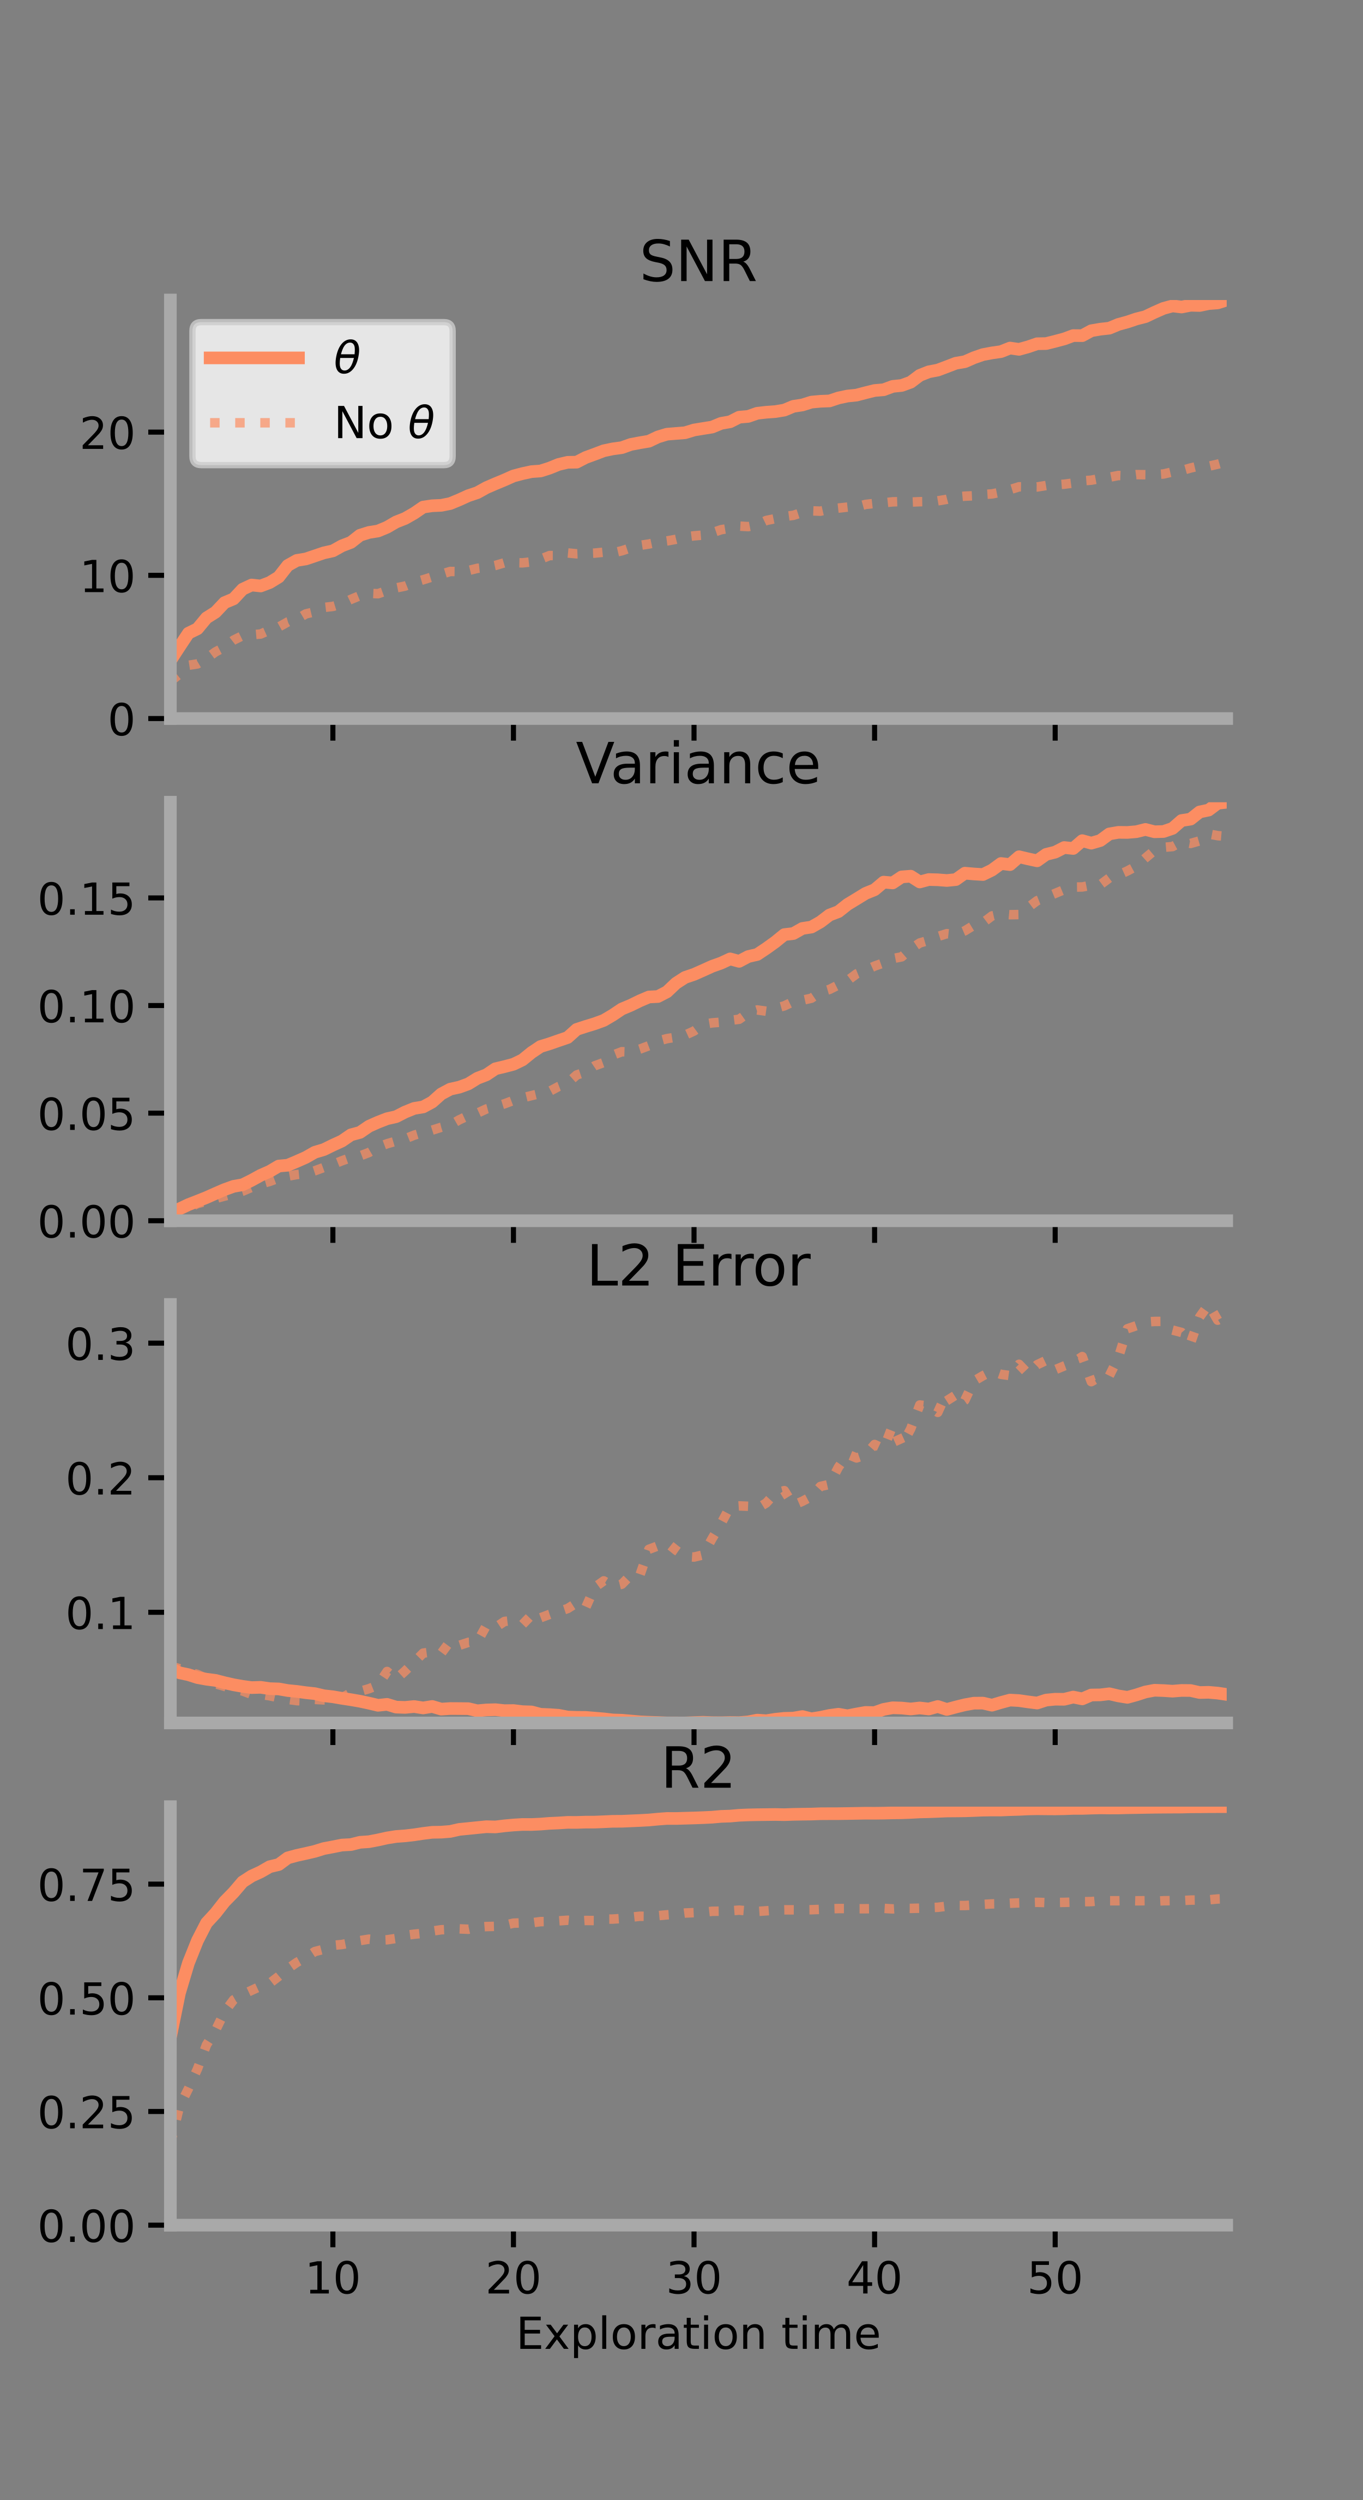 <?xml version="1.0" encoding="utf-8" standalone="no"?>
<!DOCTYPE svg PUBLIC "-//W3C//DTD SVG 1.1//EN"
  "http://www.w3.org/Graphics/SVG/1.1/DTD/svg11.dtd">
<!-- Created with matplotlib (https://matplotlib.org/) -->
<svg height="396pt" version="1.1" viewBox="0 0 216 396" width="216pt" xmlns="http://www.w3.org/2000/svg" xmlns:xlink="http://www.w3.org/1999/xlink">
 <rect x="0" y="0" width="216" height="396" fill="#808080" stroke="none"/>
 <defs>
  <style type="text/css">*{stroke-linecap:butt;stroke-linejoin:round;}</style>
 </defs>
 <g id="figure_1">
  <g id="patch_1">
   <path d="M 0 396 
L 216 396 
L 216 0 
L 0 0 
z
" style="fill:none;"/>
  </g>
  <g id="axes_1">
   <g id="patch_2">
    <path d="M 27 113.807 
L 194.4 113.807 
L 194.4 47.52 
L 27 47.52 
z
" style="fill:none;"/>
   </g>
   <g id="matplotlib.axis_1">
    <g id="xtick_1">
     <g id="line2d_1">
      <defs>
       <path d="M 0 0 
L 0 3.5 
" id="m31e6405e89" style="stroke:#000000;stroke-width:0.8;"/>
      </defs>
      <g>
       <use style="stroke:#000000;stroke-width:0.8;" x="52.754" xlink:href="#m31e6405e89" y="113.807"/>
      </g>
     </g>
    </g>
    <g id="xtick_2">
     <g id="line2d_2">
      <g>
       <use style="stroke:#000000;stroke-width:0.8;" x="81.369" xlink:href="#m31e6405e89" y="113.807"/>
      </g>
     </g>
    </g>
    <g id="xtick_3">
     <g id="line2d_3">
      <g>
       <use style="stroke:#000000;stroke-width:0.8;" x="109.985" xlink:href="#m31e6405e89" y="113.807"/>
      </g>
     </g>
    </g>
    <g id="xtick_4">
     <g id="line2d_4">
      <g>
       <use style="stroke:#000000;stroke-width:0.8;" x="138.6" xlink:href="#m31e6405e89" y="113.807"/>
      </g>
     </g>
    </g>
    <g id="xtick_5">
     <g id="line2d_5">
      <g>
       <use style="stroke:#000000;stroke-width:0.8;" x="167.216" xlink:href="#m31e6405e89" y="113.807"/>
      </g>
     </g>
    </g>
   </g>
   <g id="matplotlib.axis_2">
    <g id="ytick_1">
     <g id="line2d_6">
      <defs>
       <path d="M 0 0 
L -3.5 0 
" id="m363d7f346c" style="stroke:#000000;stroke-width:0.8;"/>
      </defs>
      <g>
       <use style="stroke:#000000;stroke-width:0.8;" x="27" xlink:href="#m363d7f346c" y="113.807"/>
      </g>
     </g>
     <g id="text_1">
      <!-- 0 -->
      <g transform="translate(17.046 116.466)scale(0.07 -0.07)">
       <defs>
        <path d="M 31.781 66.406 
Q 24.172 66.406 20.328 58.906 
Q 16.5 51.422 16.5 36.375 
Q 16.5 21.391 20.328 13.891 
Q 24.172 6.391 31.781 6.391 
Q 39.453 6.391 43.281 13.891 
Q 47.125 21.391 47.125 36.375 
Q 47.125 51.422 43.281 58.906 
Q 39.453 66.406 31.781 66.406 
z
M 31.781 74.219 
Q 44.047 74.219 50.516 64.516 
Q 56.984 54.828 56.984 36.375 
Q 56.984 17.969 50.516 8.266 
Q 44.047 -1.422 31.781 -1.422 
Q 19.531 -1.422 13.062 8.266 
Q 6.594 17.969 6.594 36.375 
Q 6.594 54.828 13.062 64.516 
Q 19.531 74.219 31.781 74.219 
z
" id="DejaVuSans-48"/>
       </defs>
       <use xlink:href="#DejaVuSans-48"/>
      </g>
     </g>
    </g>
    <g id="ytick_2">
     <g id="line2d_7">
      <g>
       <use style="stroke:#000000;stroke-width:0.8;" x="27" xlink:href="#m363d7f346c" y="91.126"/>
      </g>
     </g>
     <g id="text_2">
      <!-- 10 -->
      <g transform="translate(12.592 93.785)scale(0.07 -0.07)">
       <defs>
        <path d="M 12.406 8.297 
L 28.516 8.297 
L 28.516 63.922 
L 10.984 60.406 
L 10.984 69.391 
L 28.422 72.906 
L 38.281 72.906 
L 38.281 8.297 
L 54.391 8.297 
L 54.391 0 
L 12.406 0 
z
" id="DejaVuSans-49"/>
       </defs>
       <use xlink:href="#DejaVuSans-49"/>
       <use x="63.623" xlink:href="#DejaVuSans-48"/>
      </g>
     </g>
    </g>
    <g id="ytick_3">
     <g id="line2d_8">
      <g>
       <use style="stroke:#000000;stroke-width:0.8;" x="27" xlink:href="#m363d7f346c" y="68.444"/>
      </g>
     </g>
     <g id="text_3">
      <!-- 20 -->
      <g transform="translate(12.592 71.104)scale(0.07 -0.07)">
       <defs>
        <path d="M 19.188 8.297 
L 53.609 8.297 
L 53.609 0 
L 7.328 0 
L 7.328 8.297 
Q 12.938 14.109 22.625 23.891 
Q 32.328 33.688 34.812 36.531 
Q 39.547 41.844 41.422 45.531 
Q 43.312 49.219 43.312 52.781 
Q 43.312 58.594 39.234 62.25 
Q 35.156 65.922 28.609 65.922 
Q 23.969 65.922 18.812 64.312 
Q 13.672 62.703 7.812 59.422 
L 7.812 69.391 
Q 13.766 71.781 18.938 73 
Q 24.125 74.219 28.422 74.219 
Q 39.75 74.219 46.484 68.547 
Q 53.219 62.891 53.219 53.422 
Q 53.219 48.922 51.531 44.891 
Q 49.859 40.875 45.406 35.406 
Q 44.188 33.984 37.641 27.219 
Q 31.109 20.453 19.188 8.297 
z
" id="DejaVuSans-50"/>
       </defs>
       <use xlink:href="#DejaVuSans-50"/>
       <use x="63.623" xlink:href="#DejaVuSans-48"/>
      </g>
     </g>
    </g>
   </g>
   <g id="line2d_9">
    <path clip-path="url(#pc91489f905)" d="M 27 104.647 
L 28.431 102.447 
L 29.862 100.289 
L 31.292 99.592 
L 32.723 97.865 
L 34.154 96.964 
L 35.585 95.45 
L 37.016 94.854 
L 38.446 93.324 
L 39.877 92.66 
L 41.308 92.813 
L 42.739 92.269 
L 44.17 91.394 
L 45.6 89.568 
L 47.031 88.765 
L 48.462 88.531 
L 49.893 88.052 
L 51.324 87.565 
L 52.754 87.25 
L 54.185 86.452 
L 55.616 85.905 
L 57.047 84.779 
L 58.477 84.33 
L 59.908 84.105 
L 61.339 83.51 
L 62.77 82.676 
L 64.201 82.115 
L 65.631 81.296 
L 67.062 80.316 
L 68.493 80.104 
L 69.924 80.041 
L 71.354 79.755 
L 72.785 79.161 
L 74.216 78.51 
L 75.647 78.033 
L 77.077 77.238 
L 78.508 76.619 
L 79.939 76.026 
L 81.37 75.388 
L 82.8 75.011 
L 84.231 74.701 
L 85.662 74.599 
L 87.093 74.143 
L 88.524 73.562 
L 89.955 73.226 
L 91.385 73.202 
L 92.816 72.464 
L 94.247 71.94 
L 95.677 71.397 
L 97.108 71.096 
L 98.539 70.902 
L 99.97 70.393 
L 101.4 70.123 
L 102.831 69.884 
L 104.262 69.205 
L 105.693 68.772 
L 107.124 68.656 
L 108.554 68.543 
L 109.985 68.106 
L 111.416 67.872 
L 112.847 67.644 
L 114.277 67.055 
L 115.708 66.803 
L 117.139 66.078 
L 118.57 65.956 
L 120.001 65.455 
L 121.431 65.294 
L 122.862 65.192 
L 124.293 64.956 
L 125.723 64.359 
L 127.154 64.142 
L 128.585 63.69 
L 130.016 63.559 
L 131.446 63.504 
L 132.877 63.031 
L 134.308 62.727 
L 135.739 62.581 
L 137.17 62.205 
L 138.6 61.851 
L 140.031 61.732 
L 141.462 61.2 
L 142.892 61.053 
L 144.323 60.533 
L 145.754 59.456 
L 147.184 58.889 
L 148.615 58.619 
L 150.046 58.078 
L 151.477 57.531 
L 152.907 57.288 
L 154.338 56.662 
L 155.769 56.164 
L 157.2 55.896 
L 158.631 55.692 
L 160.062 55.127 
L 161.492 55.334 
L 162.923 54.939 
L 164.354 54.446 
L 165.785 54.418 
L 167.215 54.061 
L 168.646 53.681 
L 170.077 53.152 
L 171.508 53.164 
L 172.939 52.385 
L 174.369 52.139 
L 175.8 51.98 
L 177.231 51.387 
L 178.662 50.996 
L 180.092 50.516 
L 181.523 50.151 
L 182.954 49.471 
L 184.385 48.843 
L 185.815 48.454 
L 187.246 48.629 
L 188.677 48.352 
L 190.108 48.386 
L 191.538 48.089 
L 192.969 47.976 
L 194.4 47.52 
" style="fill:none;stroke:#fc8d62;stroke-linecap:square;stroke-width:2;"/>
   </g>
   <g id="line2d_10">
    <path clip-path="url(#pc91489f905)" d="M 27 107.928 
L 28.431 106.771 
L 29.862 105.377 
L 31.292 105.155 
L 32.723 104.297 
L 34.154 103.249 
L 35.585 102.497 
L 37.016 101.385 
L 38.446 100.681 
L 39.877 100.545 
L 41.308 100.421 
L 42.739 99.785 
L 44.17 99.312 
L 45.6 98.509 
L 47.031 98.081 
L 48.462 97.234 
L 49.893 96.891 
L 51.324 96.215 
L 52.754 96.049 
L 54.185 95.611 
L 55.616 94.931 
L 57.047 94.34 
L 58.477 93.976 
L 59.908 94.041 
L 61.339 93.531 
L 62.77 93.12 
L 64.201 92.827 
L 65.631 92.247 
L 67.062 91.825 
L 68.493 91.376 
L 69.924 90.95 
L 71.354 90.514 
L 72.785 90.531 
L 74.216 90.369 
L 75.647 90.016 
L 77.077 89.86 
L 78.508 89.559 
L 79.939 89.134 
L 81.37 89.119 
L 82.8 89.15 
L 84.231 88.993 
L 85.662 88.565 
L 87.093 87.994 
L 88.524 88.002 
L 89.955 87.579 
L 91.385 87.718 
L 92.816 87.658 
L 94.247 87.606 
L 95.677 87.461 
L 97.108 87.573 
L 98.539 87.239 
L 99.97 86.766 
L 101.4 86.385 
L 102.831 86.165 
L 104.262 85.863 
L 105.693 85.68 
L 107.124 85.42 
L 108.554 85.05 
L 109.985 84.871 
L 111.416 84.752 
L 112.847 84.383 
L 114.277 83.899 
L 115.708 83.661 
L 117.139 83.33 
L 118.57 83.409 
L 120.001 83.133 
L 121.431 82.437 
L 122.862 82.141 
L 124.293 81.814 
L 125.723 81.622 
L 127.154 81.159 
L 128.585 80.911 
L 130.016 80.964 
L 131.446 80.631 
L 132.877 80.475 
L 134.308 80.312 
L 135.739 80.293 
L 137.17 79.893 
L 138.6 79.732 
L 140.031 79.639 
L 141.462 79.487 
L 142.892 79.443 
L 144.323 79.524 
L 145.754 79.464 
L 147.184 79.444 
L 148.615 79.327 
L 150.046 79.087 
L 151.477 78.714 
L 152.907 78.585 
L 154.338 78.523 
L 155.769 78.32 
L 157.2 78.231 
L 158.631 77.949 
L 160.062 77.546 
L 161.492 77.103 
L 162.923 77.118 
L 164.354 77.131 
L 165.785 76.896 
L 167.215 76.797 
L 168.646 76.691 
L 170.077 76.505 
L 171.508 76.164 
L 172.939 76.054 
L 174.369 75.786 
L 175.8 75.591 
L 177.231 75.314 
L 178.662 75.363 
L 180.092 75.171 
L 181.523 75.187 
L 182.954 75.177 
L 184.385 75.075 
L 185.815 74.741 
L 187.246 74.531 
L 188.677 74.124 
L 190.108 73.786 
L 191.538 73.85 
L 192.969 73.52 
L 194.4 73.123 
" style="fill:none;stroke:#fc8d62;stroke-dasharray:1.5,2.475;stroke-dashoffset:0;stroke-opacity:0.7;stroke-width:1.5;"/>
   </g>
   <g id="patch_3">
    <path d="M 27 113.807 
L 27 47.52 
" style="fill:none;stroke:#a9a9a9;stroke-linecap:square;stroke-linejoin:miter;stroke-width:2;"/>
   </g>
   <g id="patch_4">
    <path d="M 194.4 113.807 
L 194.4 47.52 
" style="fill:none;"/>
   </g>
   <g id="patch_5">
    <path d="M 27 113.807 
L 194.4 113.807 
" style="fill:none;stroke:#a9a9a9;stroke-linecap:square;stroke-linejoin:miter;stroke-width:2;"/>
   </g>
   <g id="patch_6">
    <path d="M 27 47.52 
L 194.4 47.52 
" style="fill:none;"/>
   </g>
   <g id="text_4">
    <!-- SNR -->
    <g transform="translate(101.35 44.52)scale(0.09 -0.09)">
     <defs>
      <path d="M 53.516 70.516 
L 53.516 60.891 
Q 47.906 63.578 42.922 64.891 
Q 37.938 66.219 33.297 66.219 
Q 25.25 66.219 20.875 63.094 
Q 16.5 59.969 16.5 54.203 
Q 16.5 49.359 19.406 46.891 
Q 22.312 44.438 30.422 42.922 
L 36.375 41.703 
Q 47.406 39.594 52.656 34.297 
Q 57.906 29 57.906 20.125 
Q 57.906 9.516 50.797 4.047 
Q 43.703 -1.422 29.984 -1.422 
Q 24.812 -1.422 18.969 -0.25 
Q 13.141 0.922 6.891 3.219 
L 6.891 13.375 
Q 12.891 10.016 18.656 8.297 
Q 24.422 6.594 29.984 6.594 
Q 38.422 6.594 43.016 9.906 
Q 47.609 13.234 47.609 19.391 
Q 47.609 24.75 44.312 27.781 
Q 41.016 30.812 33.5 32.328 
L 27.484 33.5 
Q 16.453 35.688 11.516 40.375 
Q 6.594 45.062 6.594 53.422 
Q 6.594 63.094 13.406 68.656 
Q 20.219 74.219 32.172 74.219 
Q 37.312 74.219 42.625 73.281 
Q 47.953 72.359 53.516 70.516 
z
" id="DejaVuSans-83"/>
      <path d="M 9.812 72.906 
L 23.094 72.906 
L 55.422 11.922 
L 55.422 72.906 
L 64.984 72.906 
L 64.984 0 
L 51.703 0 
L 19.391 60.984 
L 19.391 0 
L 9.812 0 
z
" id="DejaVuSans-78"/>
      <path d="M 44.391 34.188 
Q 47.562 33.109 50.562 29.594 
Q 53.562 26.078 56.594 19.922 
L 66.609 0 
L 56 0 
L 46.688 18.703 
Q 43.062 26.031 39.672 28.422 
Q 36.281 30.812 30.422 30.812 
L 19.672 30.812 
L 19.672 0 
L 9.812 0 
L 9.812 72.906 
L 32.078 72.906 
Q 44.578 72.906 50.734 67.672 
Q 56.891 62.453 56.891 51.906 
Q 56.891 45.016 53.688 40.469 
Q 50.484 35.938 44.391 34.188 
z
M 19.672 64.797 
L 19.672 38.922 
L 32.078 38.922 
Q 39.203 38.922 42.844 42.219 
Q 46.484 45.516 46.484 51.906 
Q 46.484 58.297 42.844 61.547 
Q 39.203 64.797 32.078 64.797 
z
" id="DejaVuSans-82"/>
     </defs>
     <use xlink:href="#DejaVuSans-83"/>
     <use x="63.477" xlink:href="#DejaVuSans-78"/>
     <use x="138.281" xlink:href="#DejaVuSans-82"/>
    </g>
   </g>
   <g id="legend_1">
    <g id="patch_7">
     <path d="M 31.9 73.669 
L 70.33 73.669 
Q 71.73 73.669 71.73 72.269 
L 71.73 52.42 
Q 71.73 51.02 70.33 51.02 
L 31.9 51.02 
Q 30.5 51.02 30.5 52.42 
L 30.5 72.269 
Q 30.5 73.669 31.9 73.669 
z
" style="fill:#ffffff;opacity:0.8;stroke:#cccccc;stroke-linejoin:miter;"/>
    </g>
    <g id="line2d_11">
     <path d="M 33.3 56.689 
L 47.3 56.689 
" style="fill:none;stroke:#fc8d62;stroke-linecap:square;stroke-width:2;"/>
    </g>
    <g id="line2d_12"/>
    <g id="text_5">
     <!-- $\theta$ -->
     <g transform="translate(52.9 59.139)scale(0.07 -0.07)">
      <defs>
       <path d="M 45.516 34.672 
L 14.453 34.672 
Q 12.359 20.062 14.5 13.875 
Q 17.188 6.25 24.469 6.25 
Q 31.781 6.25 37.359 13.922 
Q 42.234 20.656 45.516 34.672 
z
M 47.016 42.969 
Q 48.344 56.844 46.625 61.719 
Q 43.953 69.438 36.766 69.438 
Q 29.297 69.438 23.828 61.812 
Q 19.531 55.672 16.156 42.969 
z
M 38.188 76.766 
Q 49.906 76.766 54.594 66.406 
Q 59.281 56.109 55.719 37.844 
Q 52.203 19.625 43.453 9.281 
Q 34.766 -1.125 23.047 -1.125 
Q 11.281 -1.125 6.641 9.281 
Q 2 19.625 5.516 37.844 
Q 9.078 56.109 17.719 66.406 
Q 26.422 76.766 38.188 76.766 
z
" id="DejaVuSans-Oblique-952"/>
      </defs>
      <use transform="translate(0 0.234)" xlink:href="#DejaVuSans-Oblique-952"/>
     </g>
    </g>
    <g id="line2d_13">
     <path d="M 33.3 66.964 
L 47.3 66.964 
" style="fill:none;stroke:#fc8d62;stroke-dasharray:1.5,2.475;stroke-dashoffset:0;stroke-opacity:0.7;stroke-width:1.5;"/>
    </g>
    <g id="line2d_14"/>
    <g id="text_6">
     <!-- No $\theta$ -->
     <g transform="translate(52.9 69.414)scale(0.07 -0.07)">
      <defs>
       <path d="M 30.609 48.391 
Q 23.391 48.391 19.188 42.75 
Q 14.984 37.109 14.984 27.297 
Q 14.984 17.484 19.156 11.844 
Q 23.344 6.203 30.609 6.203 
Q 37.797 6.203 41.984 11.859 
Q 46.188 17.531 46.188 27.297 
Q 46.188 37.016 41.984 42.703 
Q 37.797 48.391 30.609 48.391 
z
M 30.609 56 
Q 42.328 56 49.016 48.375 
Q 55.719 40.766 55.719 27.297 
Q 55.719 13.875 49.016 6.219 
Q 42.328 -1.422 30.609 -1.422 
Q 18.844 -1.422 12.172 6.219 
Q 5.516 13.875 5.516 27.297 
Q 5.516 40.766 12.172 48.375 
Q 18.844 56 30.609 56 
z
" id="DejaVuSans-111"/>
       <path id="DejaVuSans-32"/>
      </defs>
      <use transform="translate(0 0.234)" xlink:href="#DejaVuSans-78"/>
      <use transform="translate(74.805 0.234)" xlink:href="#DejaVuSans-111"/>
      <use transform="translate(135.986 0.234)" xlink:href="#DejaVuSans-32"/>
      <use transform="translate(167.773 0.234)" xlink:href="#DejaVuSans-Oblique-952"/>
     </g>
    </g>
   </g>
  </g>
  <g id="axes_2">
   <g id="patch_8">
    <path d="M 27 193.351 
L 194.4 193.351 
L 194.4 127.064 
L 27 127.064 
z
" style="fill:none;"/>
   </g>
   <g id="matplotlib.axis_3">
    <g id="xtick_6">
     <g id="line2d_15">
      <g>
       <use style="stroke:#000000;stroke-width:0.8;" x="52.754" xlink:href="#m31e6405e89" y="193.351"/>
      </g>
     </g>
    </g>
    <g id="xtick_7">
     <g id="line2d_16">
      <g>
       <use style="stroke:#000000;stroke-width:0.8;" x="81.369" xlink:href="#m31e6405e89" y="193.351"/>
      </g>
     </g>
    </g>
    <g id="xtick_8">
     <g id="line2d_17">
      <g>
       <use style="stroke:#000000;stroke-width:0.8;" x="109.985" xlink:href="#m31e6405e89" y="193.351"/>
      </g>
     </g>
    </g>
    <g id="xtick_9">
     <g id="line2d_18">
      <g>
       <use style="stroke:#000000;stroke-width:0.8;" x="138.6" xlink:href="#m31e6405e89" y="193.351"/>
      </g>
     </g>
    </g>
    <g id="xtick_10">
     <g id="line2d_19">
      <g>
       <use style="stroke:#000000;stroke-width:0.8;" x="167.216" xlink:href="#m31e6405e89" y="193.351"/>
      </g>
     </g>
    </g>
   </g>
   <g id="matplotlib.axis_4">
    <g id="ytick_4">
     <g id="line2d_20">
      <g>
       <use style="stroke:#000000;stroke-width:0.8;" x="27" xlink:href="#m363d7f346c" y="193.351"/>
      </g>
     </g>
     <g id="text_7">
      <!-- 0.00 -->
      <g transform="translate(5.914 196.011)scale(0.07 -0.07)">
       <defs>
        <path d="M 10.688 12.406 
L 21 12.406 
L 21 0 
L 10.688 0 
z
" id="DejaVuSans-46"/>
       </defs>
       <use xlink:href="#DejaVuSans-48"/>
       <use x="63.623" xlink:href="#DejaVuSans-46"/>
       <use x="95.41" xlink:href="#DejaVuSans-48"/>
       <use x="159.033" xlink:href="#DejaVuSans-48"/>
      </g>
     </g>
    </g>
    <g id="ytick_5">
     <g id="line2d_21">
      <g>
       <use style="stroke:#000000;stroke-width:0.8;" x="27" xlink:href="#m363d7f346c" y="176.308"/>
      </g>
     </g>
     <g id="text_8">
      <!-- 0.05 -->
      <g transform="translate(5.914 178.967)scale(0.07 -0.07)">
       <defs>
        <path d="M 10.797 72.906 
L 49.516 72.906 
L 49.516 64.594 
L 19.828 64.594 
L 19.828 46.734 
Q 21.969 47.469 24.109 47.828 
Q 26.266 48.188 28.422 48.188 
Q 40.625 48.188 47.75 41.5 
Q 54.891 34.812 54.891 23.391 
Q 54.891 11.625 47.562 5.094 
Q 40.234 -1.422 26.906 -1.422 
Q 22.312 -1.422 17.547 -0.641 
Q 12.797 0.141 7.719 1.703 
L 7.719 11.625 
Q 12.109 9.234 16.797 8.062 
Q 21.484 6.891 26.703 6.891 
Q 35.156 6.891 40.078 11.328 
Q 45.016 15.766 45.016 23.391 
Q 45.016 31 40.078 35.438 
Q 35.156 39.891 26.703 39.891 
Q 22.75 39.891 18.812 39.016 
Q 14.891 38.141 10.797 36.281 
z
" id="DejaVuSans-53"/>
       </defs>
       <use xlink:href="#DejaVuSans-48"/>
       <use x="63.623" xlink:href="#DejaVuSans-46"/>
       <use x="95.41" xlink:href="#DejaVuSans-48"/>
       <use x="159.033" xlink:href="#DejaVuSans-53"/>
      </g>
     </g>
    </g>
    <g id="ytick_6">
     <g id="line2d_22">
      <g>
       <use style="stroke:#000000;stroke-width:0.8;" x="27" xlink:href="#m363d7f346c" y="159.264"/>
      </g>
     </g>
     <g id="text_9">
      <!-- 0.10 -->
      <g transform="translate(5.914 161.924)scale(0.07 -0.07)">
       <use xlink:href="#DejaVuSans-48"/>
       <use x="63.623" xlink:href="#DejaVuSans-46"/>
       <use x="95.41" xlink:href="#DejaVuSans-49"/>
       <use x="159.033" xlink:href="#DejaVuSans-48"/>
      </g>
     </g>
    </g>
    <g id="ytick_7">
     <g id="line2d_23">
      <g>
       <use style="stroke:#000000;stroke-width:0.8;" x="27" xlink:href="#m363d7f346c" y="142.22"/>
      </g>
     </g>
     <g id="text_10">
      <!-- 0.15 -->
      <g transform="translate(5.914 144.88)scale(0.07 -0.07)">
       <use xlink:href="#DejaVuSans-48"/>
       <use x="63.623" xlink:href="#DejaVuSans-46"/>
       <use x="95.41" xlink:href="#DejaVuSans-49"/>
       <use x="159.033" xlink:href="#DejaVuSans-53"/>
      </g>
     </g>
    </g>
   </g>
   <g id="line2d_24">
    <path clip-path="url(#p21596018cb)" d="M 27 192.039 
L 28.431 191.479 
L 29.862 190.799 
L 31.292 190.244 
L 32.723 189.672 
L 34.154 189.034 
L 35.585 188.416 
L 37.016 187.902 
L 38.446 187.653 
L 39.877 186.945 
L 41.308 186.16 
L 42.739 185.531 
L 44.17 184.689 
L 45.6 184.56 
L 47.031 183.955 
L 48.462 183.32 
L 49.893 182.504 
L 51.324 182.08 
L 52.754 181.38 
L 54.185 180.726 
L 55.616 179.745 
L 57.047 179.361 
L 58.477 178.381 
L 59.908 177.746 
L 61.339 177.19 
L 62.77 176.868 
L 64.201 176.134 
L 65.631 175.558 
L 67.062 175.322 
L 68.493 174.549 
L 69.924 173.271 
L 71.354 172.51 
L 72.785 172.195 
L 74.216 171.675 
L 75.647 170.789 
L 77.077 170.239 
L 78.508 169.279 
L 79.939 168.94 
L 81.37 168.565 
L 82.8 167.877 
L 84.231 166.713 
L 85.662 165.755 
L 87.093 165.317 
L 88.524 164.818 
L 89.955 164.33 
L 91.385 163.045 
L 92.816 162.579 
L 94.247 162.142 
L 95.677 161.621 
L 97.108 160.776 
L 98.539 159.817 
L 99.97 159.217 
L 101.4 158.518 
L 102.831 157.912 
L 104.262 157.839 
L 105.693 157.097 
L 107.124 155.741 
L 108.554 154.815 
L 109.985 154.331 
L 111.416 153.699 
L 112.847 153.05 
L 114.277 152.543 
L 115.708 151.879 
L 117.139 152.265 
L 118.57 151.507 
L 120.001 151.176 
L 121.431 150.226 
L 122.862 149.196 
L 124.293 148.031 
L 125.723 147.862 
L 127.154 147.055 
L 128.585 146.837 
L 130.016 146.025 
L 131.446 144.936 
L 132.877 144.387 
L 134.308 143.253 
L 135.739 142.384 
L 137.17 141.505 
L 138.6 140.925 
L 140.031 139.72 
L 141.462 139.845 
L 142.892 138.892 
L 144.323 138.779 
L 145.754 139.693 
L 147.184 139.311 
L 148.615 139.348 
L 150.046 139.46 
L 151.477 139.316 
L 152.907 138.303 
L 154.338 138.427 
L 155.769 138.515 
L 157.2 137.816 
L 158.631 136.77 
L 160.062 136.943 
L 161.492 135.697 
L 162.923 136.036 
L 164.354 136.343 
L 165.785 135.324 
L 167.215 134.971 
L 168.646 134.241 
L 170.077 134.388 
L 171.508 133.151 
L 172.939 133.548 
L 174.369 133.132 
L 175.8 132.083 
L 177.231 131.835 
L 178.662 131.85 
L 180.092 131.729 
L 181.523 131.373 
L 182.954 131.743 
L 184.385 131.701 
L 185.815 131.213 
L 187.246 129.962 
L 188.677 129.74 
L 190.108 128.605 
L 191.538 128.308 
L 192.969 127.231 
L 194.4 127.064 
" style="fill:none;stroke:#fc8d62;stroke-linecap:square;stroke-width:2;"/>
   </g>
   <g id="line2d_25">
    <path clip-path="url(#p21596018cb)" d="M 27 192.263 
L 28.431 191.805 
L 29.862 191.304 
L 31.292 190.64 
L 32.723 190.262 
L 34.154 189.837 
L 35.585 189.446 
L 37.016 189.102 
L 38.446 188.672 
L 39.877 188.062 
L 41.308 187.528 
L 42.739 187.126 
L 44.17 186.593 
L 45.6 186.293 
L 47.031 186.035 
L 48.462 185.901 
L 49.893 185.437 
L 51.324 184.909 
L 52.754 184.432 
L 54.185 183.855 
L 55.616 183.346 
L 57.047 183.086 
L 58.477 182.539 
L 59.908 181.693 
L 61.339 181.158 
L 62.77 180.736 
L 64.201 180.376 
L 65.631 179.797 
L 67.062 179.375 
L 68.493 178.999 
L 69.924 178.547 
L 71.354 178.196 
L 72.785 177.367 
L 74.216 176.695 
L 75.647 176.308 
L 77.077 175.646 
L 78.508 175.269 
L 79.939 174.83 
L 81.37 174.287 
L 82.8 173.878 
L 84.231 173.532 
L 85.662 173.186 
L 87.093 172.848 
L 88.524 172.089 
L 89.955 171.538 
L 91.385 170.264 
L 92.816 169.785 
L 94.247 168.81 
L 95.677 168.287 
L 97.108 167.129 
L 98.539 166.579 
L 99.97 166.62 
L 101.4 166.165 
L 102.831 165.627 
L 104.262 164.892 
L 105.693 164.508 
L 107.124 164.281 
L 108.554 163.955 
L 109.985 163.301 
L 111.416 162.254 
L 112.847 162.012 
L 114.277 161.901 
L 115.708 161.62 
L 117.139 161.438 
L 118.57 160.419 
L 120.001 159.964 
L 121.431 160.165 
L 122.862 159.71 
L 124.293 159.318 
L 125.723 158.63 
L 127.154 158.425 
L 128.585 158.108 
L 130.016 157.135 
L 131.446 156.715 
L 132.877 155.997 
L 134.308 155.317 
L 135.739 154.248 
L 137.17 153.664 
L 138.6 153.018 
L 140.031 152.509 
L 141.462 151.836 
L 142.892 151.554 
L 144.323 150.318 
L 145.754 149.356 
L 147.184 148.94 
L 148.615 148.335 
L 150.046 147.882 
L 151.477 148.038 
L 152.907 147.424 
L 154.338 146.549 
L 155.769 146.151 
L 157.2 145.075 
L 158.631 144.75 
L 160.062 144.878 
L 161.492 144.855 
L 162.923 143.731 
L 164.354 142.657 
L 165.785 142.09 
L 167.215 141.503 
L 168.646 140.906 
L 170.077 140.507 
L 171.508 140.486 
L 172.939 140.205 
L 174.369 140.13 
L 175.8 139.058 
L 177.231 138.597 
L 178.662 137.949 
L 180.092 137.182 
L 181.523 135.893 
L 182.954 134.691 
L 184.385 134.211 
L 185.815 134.089 
L 187.246 133.311 
L 188.677 133.594 
L 190.108 133.183 
L 191.538 132.09 
L 192.969 132.36 
L 194.4 132.479 
" style="fill:none;stroke:#fc8d62;stroke-dasharray:1.5,2.475;stroke-dashoffset:0;stroke-opacity:0.7;stroke-width:1.5;"/>
   </g>
   <g id="patch_9">
    <path d="M 27 193.351 
L 27 127.064 
" style="fill:none;stroke:#a9a9a9;stroke-linecap:square;stroke-linejoin:miter;stroke-width:2;"/>
   </g>
   <g id="patch_10">
    <path d="M 194.4 193.351 
L 194.4 127.064 
" style="fill:none;"/>
   </g>
   <g id="patch_11">
    <path d="M 27 193.351 
L 194.4 193.351 
" style="fill:none;stroke:#a9a9a9;stroke-linecap:square;stroke-linejoin:miter;stroke-width:2;"/>
   </g>
   <g id="patch_12">
    <path d="M 27 127.064 
L 194.4 127.064 
" style="fill:none;"/>
   </g>
   <g id="text_11">
    <!-- Variance -->
    <g transform="translate(91.26 124.064)scale(0.09 -0.09)">
     <defs>
      <path d="M 28.609 0 
L 0.781 72.906 
L 11.078 72.906 
L 34.188 11.531 
L 57.328 72.906 
L 67.578 72.906 
L 39.797 0 
z
" id="DejaVuSans-86"/>
      <path d="M 34.281 27.484 
Q 23.391 27.484 19.188 25 
Q 14.984 22.516 14.984 16.5 
Q 14.984 11.719 18.141 8.906 
Q 21.297 6.109 26.703 6.109 
Q 34.188 6.109 38.703 11.406 
Q 43.219 16.703 43.219 25.484 
L 43.219 27.484 
z
M 52.203 31.203 
L 52.203 0 
L 43.219 0 
L 43.219 8.297 
Q 40.141 3.328 35.547 0.953 
Q 30.953 -1.422 24.312 -1.422 
Q 15.922 -1.422 10.953 3.297 
Q 6 8.016 6 15.922 
Q 6 25.141 12.172 29.828 
Q 18.359 34.516 30.609 34.516 
L 43.219 34.516 
L 43.219 35.406 
Q 43.219 41.609 39.141 45 
Q 35.062 48.391 27.688 48.391 
Q 23 48.391 18.547 47.266 
Q 14.109 46.141 10.016 43.891 
L 10.016 52.203 
Q 14.938 54.109 19.578 55.047 
Q 24.219 56 28.609 56 
Q 40.484 56 46.344 49.844 
Q 52.203 43.703 52.203 31.203 
z
" id="DejaVuSans-97"/>
      <path d="M 41.109 46.297 
Q 39.594 47.172 37.812 47.578 
Q 36.031 48 33.891 48 
Q 26.266 48 22.188 43.047 
Q 18.109 38.094 18.109 28.812 
L 18.109 0 
L 9.078 0 
L 9.078 54.688 
L 18.109 54.688 
L 18.109 46.188 
Q 20.953 51.172 25.484 53.578 
Q 30.031 56 36.531 56 
Q 37.453 56 38.578 55.875 
Q 39.703 55.766 41.062 55.516 
z
" id="DejaVuSans-114"/>
      <path d="M 9.422 54.688 
L 18.406 54.688 
L 18.406 0 
L 9.422 0 
z
M 9.422 75.984 
L 18.406 75.984 
L 18.406 64.594 
L 9.422 64.594 
z
" id="DejaVuSans-105"/>
      <path d="M 54.891 33.016 
L 54.891 0 
L 45.906 0 
L 45.906 32.719 
Q 45.906 40.484 42.875 44.328 
Q 39.844 48.188 33.797 48.188 
Q 26.516 48.188 22.312 43.547 
Q 18.109 38.922 18.109 30.906 
L 18.109 0 
L 9.078 0 
L 9.078 54.688 
L 18.109 54.688 
L 18.109 46.188 
Q 21.344 51.125 25.703 53.562 
Q 30.078 56 35.797 56 
Q 45.219 56 50.047 50.172 
Q 54.891 44.344 54.891 33.016 
z
" id="DejaVuSans-110"/>
      <path d="M 48.781 52.594 
L 48.781 44.188 
Q 44.969 46.297 41.141 47.344 
Q 37.312 48.391 33.406 48.391 
Q 24.656 48.391 19.812 42.844 
Q 14.984 37.312 14.984 27.297 
Q 14.984 17.281 19.812 11.734 
Q 24.656 6.203 33.406 6.203 
Q 37.312 6.203 41.141 7.25 
Q 44.969 8.297 48.781 10.406 
L 48.781 2.094 
Q 45.016 0.344 40.984 -0.531 
Q 36.969 -1.422 32.422 -1.422 
Q 20.062 -1.422 12.781 6.344 
Q 5.516 14.109 5.516 27.297 
Q 5.516 40.672 12.859 48.328 
Q 20.219 56 33.016 56 
Q 37.156 56 41.109 55.141 
Q 45.062 54.297 48.781 52.594 
z
" id="DejaVuSans-99"/>
      <path d="M 56.203 29.594 
L 56.203 25.203 
L 14.891 25.203 
Q 15.484 15.922 20.484 11.062 
Q 25.484 6.203 34.422 6.203 
Q 39.594 6.203 44.453 7.469 
Q 49.312 8.734 54.109 11.281 
L 54.109 2.781 
Q 49.266 0.734 44.188 -0.344 
Q 39.109 -1.422 33.891 -1.422 
Q 20.797 -1.422 13.156 6.188 
Q 5.516 13.812 5.516 26.812 
Q 5.516 40.234 12.766 48.109 
Q 20.016 56 32.328 56 
Q 43.359 56 49.781 48.891 
Q 56.203 41.797 56.203 29.594 
z
M 47.219 32.234 
Q 47.125 39.594 43.094 43.984 
Q 39.062 48.391 32.422 48.391 
Q 24.906 48.391 20.391 44.141 
Q 15.875 39.891 15.188 32.172 
z
" id="DejaVuSans-101"/>
     </defs>
     <use xlink:href="#DejaVuSans-86"/>
     <use x="60.658" xlink:href="#DejaVuSans-97"/>
     <use x="121.938" xlink:href="#DejaVuSans-114"/>
     <use x="163.051" xlink:href="#DejaVuSans-105"/>
     <use x="190.834" xlink:href="#DejaVuSans-97"/>
     <use x="252.113" xlink:href="#DejaVuSans-110"/>
     <use x="315.492" xlink:href="#DejaVuSans-99"/>
     <use x="370.473" xlink:href="#DejaVuSans-101"/>
    </g>
   </g>
  </g>
  <g id="axes_3">
   <g id="patch_13">
    <path d="M 27 272.896 
L 194.4 272.896 
L 194.4 206.609 
L 27 206.609 
z
" style="fill:none;"/>
   </g>
   <g id="matplotlib.axis_5">
    <g id="xtick_11">
     <g id="line2d_26">
      <g>
       <use style="stroke:#000000;stroke-width:0.8;" x="52.754" xlink:href="#m31e6405e89" y="272.896"/>
      </g>
     </g>
    </g>
    <g id="xtick_12">
     <g id="line2d_27">
      <g>
       <use style="stroke:#000000;stroke-width:0.8;" x="81.369" xlink:href="#m31e6405e89" y="272.896"/>
      </g>
     </g>
    </g>
    <g id="xtick_13">
     <g id="line2d_28">
      <g>
       <use style="stroke:#000000;stroke-width:0.8;" x="109.985" xlink:href="#m31e6405e89" y="272.896"/>
      </g>
     </g>
    </g>
    <g id="xtick_14">
     <g id="line2d_29">
      <g>
       <use style="stroke:#000000;stroke-width:0.8;" x="138.6" xlink:href="#m31e6405e89" y="272.896"/>
      </g>
     </g>
    </g>
    <g id="xtick_15">
     <g id="line2d_30">
      <g>
       <use style="stroke:#000000;stroke-width:0.8;" x="167.216" xlink:href="#m31e6405e89" y="272.896"/>
      </g>
     </g>
    </g>
   </g>
   <g id="matplotlib.axis_6">
    <g id="ytick_8">
     <g id="line2d_31">
      <g>
       <use style="stroke:#000000;stroke-width:0.8;" x="27" xlink:href="#m363d7f346c" y="255.367"/>
      </g>
     </g>
     <g id="text_12">
      <!-- 0.1 -->
      <g transform="translate(10.368 258.026)scale(0.07 -0.07)">
       <use xlink:href="#DejaVuSans-48"/>
       <use x="63.623" xlink:href="#DejaVuSans-46"/>
       <use x="95.41" xlink:href="#DejaVuSans-49"/>
      </g>
     </g>
    </g>
    <g id="ytick_9">
     <g id="line2d_32">
      <g>
       <use style="stroke:#000000;stroke-width:0.8;" x="27" xlink:href="#m363d7f346c" y="234.053"/>
      </g>
     </g>
     <g id="text_13">
      <!-- 0.2 -->
      <g transform="translate(10.368 236.712)scale(0.07 -0.07)">
       <use xlink:href="#DejaVuSans-48"/>
       <use x="63.623" xlink:href="#DejaVuSans-46"/>
       <use x="95.41" xlink:href="#DejaVuSans-50"/>
      </g>
     </g>
    </g>
    <g id="ytick_10">
     <g id="line2d_33">
      <g>
       <use style="stroke:#000000;stroke-width:0.8;" x="27" xlink:href="#m363d7f346c" y="212.738"/>
      </g>
     </g>
     <g id="text_14">
      <!-- 0.3 -->
      <g transform="translate(10.368 215.398)scale(0.07 -0.07)">
       <defs>
        <path d="M 40.578 39.312 
Q 47.656 37.797 51.625 33 
Q 55.609 28.219 55.609 21.188 
Q 55.609 10.406 48.188 4.484 
Q 40.766 -1.422 27.094 -1.422 
Q 22.516 -1.422 17.656 -0.516 
Q 12.797 0.391 7.625 2.203 
L 7.625 11.719 
Q 11.719 9.328 16.594 8.109 
Q 21.484 6.891 26.812 6.891 
Q 36.078 6.891 40.938 10.547 
Q 45.797 14.203 45.797 21.188 
Q 45.797 27.641 41.281 31.266 
Q 36.766 34.906 28.719 34.906 
L 20.219 34.906 
L 20.219 43.016 
L 29.109 43.016 
Q 36.375 43.016 40.234 45.922 
Q 44.094 48.828 44.094 54.297 
Q 44.094 59.906 40.109 62.906 
Q 36.141 65.922 28.719 65.922 
Q 24.656 65.922 20.016 65.031 
Q 15.375 64.156 9.812 62.312 
L 9.812 71.094 
Q 15.438 72.656 20.344 73.438 
Q 25.25 74.219 29.594 74.219 
Q 40.828 74.219 47.359 69.109 
Q 53.906 64.016 53.906 55.328 
Q 53.906 49.266 50.438 45.094 
Q 46.969 40.922 40.578 39.312 
z
" id="DejaVuSans-51"/>
       </defs>
       <use xlink:href="#DejaVuSans-48"/>
       <use x="63.623" xlink:href="#DejaVuSans-46"/>
       <use x="95.41" xlink:href="#DejaVuSans-51"/>
      </g>
     </g>
    </g>
   </g>
   <g id="line2d_34">
    <path clip-path="url(#p88b43be690)" d="M 27 264.257 
L 28.431 264.947 
L 29.862 265.251 
L 31.292 265.708 
L 32.723 265.971 
L 34.154 266.154 
L 35.585 266.528 
L 37.016 266.849 
L 38.446 267.102 
L 39.877 267.296 
L 41.308 267.252 
L 42.739 267.464 
L 44.17 267.509 
L 45.6 267.761 
L 47.031 267.901 
L 48.462 268.1 
L 49.893 268.253 
L 51.324 268.589 
L 52.754 268.748 
L 54.185 268.994 
L 55.616 269.211 
L 57.047 269.458 
L 58.477 269.764 
L 59.908 270.102 
L 61.339 269.95 
L 62.77 270.385 
L 64.201 270.433 
L 65.631 270.294 
L 67.062 270.517 
L 68.493 270.283 
L 69.924 270.706 
L 71.354 270.61 
L 72.785 270.618 
L 74.216 270.634 
L 75.647 270.967 
L 77.077 270.837 
L 78.508 270.795 
L 79.939 270.947 
L 81.37 270.931 
L 82.8 271.106 
L 84.231 271.149 
L 85.662 271.526 
L 87.093 271.581 
L 88.524 271.68 
L 89.955 271.957 
L 91.385 272.006 
L 92.816 272.016 
L 94.247 272.134 
L 95.677 272.252 
L 97.108 272.42 
L 98.539 272.465 
L 99.97 272.591 
L 101.4 272.717 
L 102.831 272.783 
L 104.262 272.828 
L 105.693 272.887 
L 107.124 272.891 
L 108.554 272.896 
L 109.985 272.836 
L 111.416 272.788 
L 112.847 272.845 
L 114.277 272.858 
L 115.708 272.822 
L 117.139 272.843 
L 118.57 272.725 
L 120.001 272.447 
L 121.431 272.545 
L 122.862 272.316 
L 124.293 272.167 
L 125.723 272.132 
L 127.154 271.882 
L 128.585 272.24 
L 130.016 272.012 
L 131.446 271.708 
L 132.877 271.514 
L 134.308 271.762 
L 135.739 271.48 
L 137.17 271.227 
L 138.6 271.257 
L 140.031 270.751 
L 141.462 270.491 
L 142.892 270.535 
L 144.323 270.683 
L 145.754 270.521 
L 147.184 270.686 
L 148.615 270.289 
L 150.046 270.758 
L 151.477 270.373 
L 152.907 270.019 
L 154.338 269.764 
L 155.769 269.752 
L 157.2 270.084 
L 158.631 269.655 
L 160.062 269.273 
L 161.492 269.353 
L 162.923 269.56 
L 164.354 269.741 
L 165.785 269.276 
L 167.215 269.136 
L 168.646 269.149 
L 170.077 268.796 
L 171.508 269.083 
L 172.939 268.47 
L 174.369 268.449 
L 175.8 268.275 
L 177.231 268.61 
L 178.662 268.841 
L 180.092 268.451 
L 181.523 267.986 
L 182.954 267.717 
L 184.385 267.767 
L 185.815 267.863 
L 187.246 267.747 
L 188.677 267.759 
L 190.108 268.077 
L 191.538 268.044 
L 192.969 268.169 
L 194.4 268.381 
" style="fill:none;stroke:#fc8d62;stroke-linecap:square;stroke-width:2;"/>
   </g>
   <g id="line2d_35">
    <path clip-path="url(#p88b43be690)" d="M 27 263.871 
L 28.431 264.302 
L 29.862 264.83 
L 31.292 265.213 
L 32.723 265.878 
L 34.154 266.698 
L 35.585 267.098 
L 37.016 267.541 
L 38.446 267.833 
L 39.877 268.376 
L 41.308 268.377 
L 42.739 268.594 
L 44.17 268.901 
L 45.6 269.159 
L 47.031 269.363 
L 48.462 269.42 
L 49.893 269.169 
L 51.324 269.247 
L 52.754 269.171 
L 54.185 268.896 
L 55.616 268.121 
L 57.047 267.884 
L 58.477 267.47 
L 59.908 266.903 
L 61.339 264.742 
L 62.77 265.959 
L 64.201 264.659 
L 65.631 263.271 
L 67.062 261.833 
L 68.493 261.649 
L 69.924 261.863 
L 71.354 259.928 
L 72.785 260.605 
L 74.216 260.13 
L 75.647 260.071 
L 77.077 257.465 
L 78.508 257.77 
L 79.939 256.82 
L 81.37 256.649 
L 82.8 256.205 
L 84.231 257.582 
L 85.662 256.239 
L 87.093 255.696 
L 88.524 255.254 
L 89.955 254.777 
L 91.385 253.873 
L 92.816 254.623 
L 94.247 251.414 
L 95.677 250.391 
L 97.108 251.27 
L 98.539 250.922 
L 99.97 249.464 
L 101.4 249.507 
L 102.831 245.391 
L 104.262 244.854 
L 105.693 244.377 
L 107.124 245.523 
L 108.554 246.532 
L 109.985 246.619 
L 111.416 246.28 
L 112.847 243.7 
L 114.277 241.307 
L 115.708 238.613 
L 117.139 238.518 
L 118.57 238.575 
L 120.001 238.928 
L 121.431 238.05 
L 122.862 236.483 
L 124.293 236.102 
L 125.723 238.405 
L 127.154 237.788 
L 128.585 237.029 
L 130.016 235.434 
L 131.446 235.108 
L 132.877 232.37 
L 134.308 230.339 
L 135.739 230.923 
L 137.17 230.422 
L 138.6 228.787 
L 140.031 229.457 
L 141.462 225.801 
L 142.892 228.987 
L 144.323 226.312 
L 145.754 222.537 
L 147.184 222.685 
L 148.615 223.703 
L 150.046 220.54 
L 151.477 222.797 
L 152.907 221.784 
L 154.338 218.744 
L 155.769 217.903 
L 157.2 217.174 
L 158.631 217.679 
L 160.062 217.877 
L 161.492 216.086 
L 162.923 217.583 
L 164.354 216.158 
L 165.785 215.475 
L 167.215 216.947 
L 168.646 216.351 
L 170.077 215.813 
L 171.508 214.865 
L 172.939 218.84 
L 174.369 218.033 
L 175.8 217.9 
L 177.231 215.031 
L 178.662 210.461 
L 180.092 209.972 
L 181.523 209.397 
L 182.954 209.3 
L 184.385 209.293 
L 185.815 210.667 
L 187.246 211.043 
L 188.677 212.713 
L 190.108 208.598 
L 191.538 206.609 
L 192.969 209.099 
L 194.4 208.262 
" style="fill:none;stroke:#fc8d62;stroke-dasharray:1.5,2.475;stroke-dashoffset:0;stroke-opacity:0.7;stroke-width:1.5;"/>
   </g>
   <g id="patch_14">
    <path d="M 27 272.896 
L 27 206.609 
" style="fill:none;stroke:#a9a9a9;stroke-linecap:square;stroke-linejoin:miter;stroke-width:2;"/>
   </g>
   <g id="patch_15">
    <path d="M 194.4 272.896 
L 194.4 206.609 
" style="fill:none;"/>
   </g>
   <g id="patch_16">
    <path d="M 27 272.896 
L 194.4 272.896 
" style="fill:none;stroke:#a9a9a9;stroke-linecap:square;stroke-linejoin:miter;stroke-width:2;"/>
   </g>
   <g id="patch_17">
    <path d="M 27 206.609 
L 194.4 206.609 
" style="fill:none;"/>
   </g>
   <g id="text_15">
    <!-- L2 Error -->
    <g transform="translate(92.933 203.609)scale(0.09 -0.09)">
     <defs>
      <path d="M 9.812 72.906 
L 19.672 72.906 
L 19.672 8.297 
L 55.172 8.297 
L 55.172 0 
L 9.812 0 
z
" id="DejaVuSans-76"/>
      <path d="M 9.812 72.906 
L 55.906 72.906 
L 55.906 64.594 
L 19.672 64.594 
L 19.672 43.016 
L 54.391 43.016 
L 54.391 34.719 
L 19.672 34.719 
L 19.672 8.297 
L 56.781 8.297 
L 56.781 0 
L 9.812 0 
z
" id="DejaVuSans-69"/>
     </defs>
     <use xlink:href="#DejaVuSans-76"/>
     <use x="55.713" xlink:href="#DejaVuSans-50"/>
     <use x="119.336" xlink:href="#DejaVuSans-32"/>
     <use x="151.123" xlink:href="#DejaVuSans-69"/>
     <use x="214.307" xlink:href="#DejaVuSans-114"/>
     <use x="253.67" xlink:href="#DejaVuSans-114"/>
     <use x="292.533" xlink:href="#DejaVuSans-111"/>
     <use x="353.715" xlink:href="#DejaVuSans-114"/>
    </g>
   </g>
  </g>
  <g id="axes_4">
   <g id="patch_18">
    <path d="M 27 352.44 
L 194.4 352.44 
L 194.4 286.153 
L 27 286.153 
z
" style="fill:none;"/>
   </g>
   <g id="matplotlib.axis_7">
    <g id="xtick_16">
     <g id="line2d_36">
      <g>
       <use style="stroke:#000000;stroke-width:0.8;" x="52.754" xlink:href="#m31e6405e89" y="352.44"/>
      </g>
     </g>
     <g id="text_16">
      <!-- 10 -->
      <g transform="translate(48.3 363.259)scale(0.07 -0.07)">
       <use xlink:href="#DejaVuSans-49"/>
       <use x="63.623" xlink:href="#DejaVuSans-48"/>
      </g>
     </g>
    </g>
    <g id="xtick_17">
     <g id="line2d_37">
      <g>
       <use style="stroke:#000000;stroke-width:0.8;" x="81.369" xlink:href="#m31e6405e89" y="352.44"/>
      </g>
     </g>
     <g id="text_17">
      <!-- 20 -->
      <g transform="translate(76.916 363.259)scale(0.07 -0.07)">
       <use xlink:href="#DejaVuSans-50"/>
       <use x="63.623" xlink:href="#DejaVuSans-48"/>
      </g>
     </g>
    </g>
    <g id="xtick_18">
     <g id="line2d_38">
      <g>
       <use style="stroke:#000000;stroke-width:0.8;" x="109.985" xlink:href="#m31e6405e89" y="352.44"/>
      </g>
     </g>
     <g id="text_18">
      <!-- 30 -->
      <g transform="translate(105.531 363.259)scale(0.07 -0.07)">
       <use xlink:href="#DejaVuSans-51"/>
       <use x="63.623" xlink:href="#DejaVuSans-48"/>
      </g>
     </g>
    </g>
    <g id="xtick_19">
     <g id="line2d_39">
      <g>
       <use style="stroke:#000000;stroke-width:0.8;" x="138.6" xlink:href="#m31e6405e89" y="352.44"/>
      </g>
     </g>
     <g id="text_19">
      <!-- 40 -->
      <g transform="translate(134.147 363.259)scale(0.07 -0.07)">
       <defs>
        <path d="M 37.797 64.312 
L 12.891 25.391 
L 37.797 25.391 
z
M 35.203 72.906 
L 47.609 72.906 
L 47.609 25.391 
L 58.016 25.391 
L 58.016 17.188 
L 47.609 17.188 
L 47.609 0 
L 37.797 0 
L 37.797 17.188 
L 4.891 17.188 
L 4.891 26.703 
z
" id="DejaVuSans-52"/>
       </defs>
       <use xlink:href="#DejaVuSans-52"/>
       <use x="63.623" xlink:href="#DejaVuSans-48"/>
      </g>
     </g>
    </g>
    <g id="xtick_20">
     <g id="line2d_40">
      <g>
       <use style="stroke:#000000;stroke-width:0.8;" x="167.216" xlink:href="#m31e6405e89" y="352.44"/>
      </g>
     </g>
     <g id="text_20">
      <!-- 50 -->
      <g transform="translate(162.762 363.259)scale(0.07 -0.07)">
       <use xlink:href="#DejaVuSans-53"/>
       <use x="63.623" xlink:href="#DejaVuSans-48"/>
      </g>
     </g>
    </g>
    <g id="text_21">
     <!-- Exploration time -->
     <g transform="translate(81.774 372.034)scale(0.07 -0.07)">
      <defs>
       <path d="M 54.891 54.688 
L 35.109 28.078 
L 55.906 0 
L 45.312 0 
L 29.391 21.484 
L 13.484 0 
L 2.875 0 
L 24.125 28.609 
L 4.688 54.688 
L 15.281 54.688 
L 29.781 35.203 
L 44.281 54.688 
z
" id="DejaVuSans-120"/>
       <path d="M 18.109 8.203 
L 18.109 -20.797 
L 9.078 -20.797 
L 9.078 54.688 
L 18.109 54.688 
L 18.109 46.391 
Q 20.953 51.266 25.266 53.625 
Q 29.594 56 35.594 56 
Q 45.562 56 51.781 48.094 
Q 58.016 40.188 58.016 27.297 
Q 58.016 14.406 51.781 6.484 
Q 45.562 -1.422 35.594 -1.422 
Q 29.594 -1.422 25.266 0.953 
Q 20.953 3.328 18.109 8.203 
z
M 48.688 27.297 
Q 48.688 37.203 44.609 42.844 
Q 40.531 48.484 33.406 48.484 
Q 26.266 48.484 22.188 42.844 
Q 18.109 37.203 18.109 27.297 
Q 18.109 17.391 22.188 11.75 
Q 26.266 6.109 33.406 6.109 
Q 40.531 6.109 44.609 11.75 
Q 48.688 17.391 48.688 27.297 
z
" id="DejaVuSans-112"/>
       <path d="M 9.422 75.984 
L 18.406 75.984 
L 18.406 0 
L 9.422 0 
z
" id="DejaVuSans-108"/>
       <path d="M 18.312 70.219 
L 18.312 54.688 
L 36.812 54.688 
L 36.812 47.703 
L 18.312 47.703 
L 18.312 18.016 
Q 18.312 11.328 20.141 9.422 
Q 21.969 7.516 27.594 7.516 
L 36.812 7.516 
L 36.812 0 
L 27.594 0 
Q 17.188 0 13.234 3.875 
Q 9.281 7.766 9.281 18.016 
L 9.281 47.703 
L 2.688 47.703 
L 2.688 54.688 
L 9.281 54.688 
L 9.281 70.219 
z
" id="DejaVuSans-116"/>
       <path d="M 52 44.188 
Q 55.375 50.25 60.062 53.125 
Q 64.75 56 71.094 56 
Q 79.641 56 84.281 50.016 
Q 88.922 44.047 88.922 33.016 
L 88.922 0 
L 79.891 0 
L 79.891 32.719 
Q 79.891 40.578 77.094 44.375 
Q 74.312 48.188 68.609 48.188 
Q 61.625 48.188 57.562 43.547 
Q 53.516 38.922 53.516 30.906 
L 53.516 0 
L 44.484 0 
L 44.484 32.719 
Q 44.484 40.625 41.703 44.406 
Q 38.922 48.188 33.109 48.188 
Q 26.219 48.188 22.156 43.531 
Q 18.109 38.875 18.109 30.906 
L 18.109 0 
L 9.078 0 
L 9.078 54.688 
L 18.109 54.688 
L 18.109 46.188 
Q 21.188 51.219 25.484 53.609 
Q 29.781 56 35.688 56 
Q 41.656 56 45.828 52.969 
Q 50 49.953 52 44.188 
z
" id="DejaVuSans-109"/>
      </defs>
      <use xlink:href="#DejaVuSans-69"/>
      <use x="63.184" xlink:href="#DejaVuSans-120"/>
      <use x="122.363" xlink:href="#DejaVuSans-112"/>
      <use x="185.84" xlink:href="#DejaVuSans-108"/>
      <use x="213.623" xlink:href="#DejaVuSans-111"/>
      <use x="274.805" xlink:href="#DejaVuSans-114"/>
      <use x="315.918" xlink:href="#DejaVuSans-97"/>
      <use x="377.197" xlink:href="#DejaVuSans-116"/>
      <use x="416.406" xlink:href="#DejaVuSans-105"/>
      <use x="444.189" xlink:href="#DejaVuSans-111"/>
      <use x="505.371" xlink:href="#DejaVuSans-110"/>
      <use x="568.75" xlink:href="#DejaVuSans-32"/>
      <use x="600.537" xlink:href="#DejaVuSans-116"/>
      <use x="639.746" xlink:href="#DejaVuSans-105"/>
      <use x="667.529" xlink:href="#DejaVuSans-109"/>
      <use x="764.941" xlink:href="#DejaVuSans-101"/>
     </g>
    </g>
   </g>
   <g id="matplotlib.axis_8">
    <g id="ytick_11">
     <g id="line2d_41">
      <g>
       <use style="stroke:#000000;stroke-width:0.8;" x="27" xlink:href="#m363d7f346c" y="352.44"/>
      </g>
     </g>
     <g id="text_22">
      <!-- 0.00 -->
      <g transform="translate(5.914 355.099)scale(0.07 -0.07)">
       <use xlink:href="#DejaVuSans-48"/>
       <use x="63.623" xlink:href="#DejaVuSans-46"/>
       <use x="95.41" xlink:href="#DejaVuSans-48"/>
       <use x="159.033" xlink:href="#DejaVuSans-48"/>
      </g>
     </g>
    </g>
    <g id="ytick_12">
     <g id="line2d_42">
      <g>
       <use style="stroke:#000000;stroke-width:0.8;" x="27" xlink:href="#m363d7f346c" y="334.435"/>
      </g>
     </g>
     <g id="text_23">
      <!-- 0.25 -->
      <g transform="translate(5.914 337.094)scale(0.07 -0.07)">
       <use xlink:href="#DejaVuSans-48"/>
       <use x="63.623" xlink:href="#DejaVuSans-46"/>
       <use x="95.41" xlink:href="#DejaVuSans-50"/>
       <use x="159.033" xlink:href="#DejaVuSans-53"/>
      </g>
     </g>
    </g>
    <g id="ytick_13">
     <g id="line2d_43">
      <g>
       <use style="stroke:#000000;stroke-width:0.8;" x="27" xlink:href="#m363d7f346c" y="316.43"/>
      </g>
     </g>
     <g id="text_24">
      <!-- 0.50 -->
      <g transform="translate(5.914 319.089)scale(0.07 -0.07)">
       <use xlink:href="#DejaVuSans-48"/>
       <use x="63.623" xlink:href="#DejaVuSans-46"/>
       <use x="95.41" xlink:href="#DejaVuSans-53"/>
       <use x="159.033" xlink:href="#DejaVuSans-48"/>
      </g>
     </g>
    </g>
    <g id="ytick_14">
     <g id="line2d_44">
      <g>
       <use style="stroke:#000000;stroke-width:0.8;" x="27" xlink:href="#m363d7f346c" y="298.425"/>
      </g>
     </g>
     <g id="text_25">
      <!-- 0.75 -->
      <g transform="translate(5.914 301.084)scale(0.07 -0.07)">
       <defs>
        <path d="M 8.203 72.906 
L 55.078 72.906 
L 55.078 68.703 
L 28.609 0 
L 18.312 0 
L 43.219 64.594 
L 8.203 64.594 
z
" id="DejaVuSans-55"/>
       </defs>
       <use xlink:href="#DejaVuSans-48"/>
       <use x="63.623" xlink:href="#DejaVuSans-46"/>
       <use x="95.41" xlink:href="#DejaVuSans-55"/>
       <use x="159.033" xlink:href="#DejaVuSans-53"/>
      </g>
     </g>
    </g>
   </g>
   <g id="line2d_45">
    <path clip-path="url(#p09bf5e7a1d)" d="M 27 322.739 
L 28.431 315.706 
L 29.862 310.923 
L 31.292 307.362 
L 32.723 304.581 
L 34.154 303.025 
L 35.585 301.2 
L 37.016 299.74 
L 38.446 298.069 
L 39.877 297.143 
L 41.308 296.487 
L 42.739 295.664 
L 44.17 295.324 
L 45.6 294.267 
L 47.031 293.877 
L 48.462 293.564 
L 49.893 293.232 
L 51.324 292.789 
L 52.754 292.521 
L 54.185 292.235 
L 55.616 292.159 
L 57.047 291.798 
L 58.477 291.701 
L 59.908 291.428 
L 61.339 291.109 
L 62.77 290.88 
L 64.201 290.775 
L 65.631 290.609 
L 67.062 290.394 
L 68.493 290.216 
L 69.924 290.192 
L 71.354 290.078 
L 72.785 289.757 
L 74.216 289.617 
L 75.647 289.471 
L 77.077 289.329 
L 78.508 289.365 
L 79.939 289.191 
L 81.37 289.059 
L 82.8 288.974 
L 84.231 288.98 
L 85.662 288.913 
L 87.093 288.798 
L 88.524 288.735 
L 89.955 288.643 
L 91.385 288.649 
L 92.816 288.603 
L 94.247 288.6 
L 95.677 288.542 
L 97.108 288.475 
L 98.539 288.469 
L 99.97 288.406 
L 101.4 288.343 
L 102.831 288.266 
L 104.262 288.13 
L 105.693 288.022 
L 107.124 288.028 
L 108.554 287.985 
L 109.985 287.944 
L 111.416 287.892 
L 112.847 287.824 
L 114.277 287.695 
L 115.708 287.647 
L 117.139 287.52 
L 118.57 287.46 
L 120.001 287.43 
L 121.431 287.412 
L 122.862 287.394 
L 124.293 287.423 
L 125.723 287.372 
L 127.154 287.347 
L 128.585 287.328 
L 130.016 287.275 
L 131.446 287.267 
L 132.877 287.263 
L 134.308 287.242 
L 135.739 287.216 
L 137.17 287.189 
L 138.6 287.197 
L 140.031 287.179 
L 141.462 287.142 
L 142.892 287.123 
L 144.323 287.067 
L 145.754 286.988 
L 147.184 286.956 
L 148.615 286.903 
L 150.046 286.842 
L 151.477 286.83 
L 152.907 286.814 
L 154.338 286.764 
L 155.769 286.704 
L 157.2 286.682 
L 158.631 286.687 
L 160.062 286.625 
L 161.492 286.584 
L 162.923 286.514 
L 164.354 286.486 
L 165.785 286.501 
L 167.215 286.509 
L 168.646 286.483 
L 170.077 286.431 
L 171.508 286.431 
L 172.939 286.383 
L 174.369 286.347 
L 175.8 286.364 
L 177.231 286.362 
L 178.662 286.321 
L 180.092 286.3 
L 181.523 286.272 
L 182.954 286.248 
L 184.385 286.234 
L 185.815 286.225 
L 187.246 286.219 
L 188.677 286.181 
L 190.108 286.177 
L 191.538 286.16 
L 192.969 286.155 
L 194.4 286.153 
" style="fill:none;stroke:#fc8d62;stroke-linecap:square;stroke-width:2;"/>
   </g>
   <g id="line2d_46">
    <path clip-path="url(#p09bf5e7a1d)" d="M 27 339.578 
L 28.431 333.709 
L 29.862 330.815 
L 31.292 327.696 
L 32.723 323.871 
L 34.154 321.596 
L 35.585 318.656 
L 37.016 316.749 
L 38.446 315.92 
L 39.877 315.246 
L 41.308 314.586 
L 42.739 314.129 
L 44.17 313.028 
L 45.6 311.825 
L 47.031 310.826 
L 48.462 310.039 
L 49.893 309.102 
L 51.324 308.735 
L 52.754 308.122 
L 54.185 307.987 
L 55.616 307.699 
L 57.047 307.368 
L 58.477 307.138 
L 59.908 307.292 
L 61.339 307.241 
L 62.77 307.025 
L 64.201 306.542 
L 65.631 306.353 
L 67.062 306.213 
L 68.493 305.865 
L 69.924 305.65 
L 71.354 305.59 
L 72.785 305.511 
L 74.216 305.572 
L 75.647 305.258 
L 77.077 305.144 
L 78.508 305.112 
L 79.939 304.949 
L 81.37 304.604 
L 82.8 304.56 
L 84.231 304.554 
L 85.662 304.363 
L 87.093 304.348 
L 88.524 304.243 
L 89.955 304.143 
L 91.385 304.276 
L 92.816 304.18 
L 94.247 304.191 
L 95.677 303.962 
L 97.108 303.959 
L 98.539 303.865 
L 99.97 303.667 
L 101.4 303.513 
L 102.831 303.523 
L 104.262 303.424 
L 105.693 303.286 
L 107.124 303.193 
L 108.554 303.001 
L 109.985 302.941 
L 111.416 302.884 
L 112.847 302.725 
L 114.277 302.708 
L 115.708 302.647 
L 117.139 302.542 
L 118.57 302.669 
L 120.001 302.752 
L 121.431 302.65 
L 122.862 302.554 
L 124.293 302.496 
L 125.723 302.495 
L 127.154 302.503 
L 128.585 302.477 
L 130.016 302.424 
L 131.446 302.333 
L 132.877 302.292 
L 134.308 302.289 
L 135.739 302.328 
L 137.17 302.323 
L 138.6 302.305 
L 140.031 302.264 
L 141.462 302.349 
L 142.892 302.259 
L 144.323 302.268 
L 145.754 302.235 
L 147.184 302.149 
L 148.615 302.094 
L 150.046 301.918 
L 151.477 301.811 
L 152.907 301.813 
L 154.338 301.737 
L 155.769 301.636 
L 157.2 301.553 
L 158.631 301.54 
L 160.062 301.453 
L 161.492 301.394 
L 162.923 301.355 
L 164.354 301.302 
L 165.785 301.352 
L 167.215 301.331 
L 168.646 301.315 
L 170.077 301.272 
L 171.508 301.208 
L 172.939 301.189 
L 174.369 301.058 
L 175.8 301.059 
L 177.231 301.057 
L 178.662 301.025 
L 180.092 301.065 
L 181.523 301.051 
L 182.954 301.135 
L 184.385 301.056 
L 185.815 301.037 
L 187.246 301.035 
L 188.677 300.952 
L 190.108 300.936 
L 191.538 300.911 
L 192.969 300.774 
L 194.4 300.734 
" style="fill:none;stroke:#fc8d62;stroke-dasharray:1.5,2.475;stroke-dashoffset:0;stroke-opacity:0.7;stroke-width:1.5;"/>
   </g>
   <g id="patch_19">
    <path d="M 27 352.44 
L 27 286.153 
" style="fill:none;stroke:#a9a9a9;stroke-linecap:square;stroke-linejoin:miter;stroke-width:2;"/>
   </g>
   <g id="patch_20">
    <path d="M 194.4 352.44 
L 194.4 286.153 
" style="fill:none;"/>
   </g>
   <g id="patch_21">
    <path d="M 27 352.44 
L 194.4 352.44 
" style="fill:none;stroke:#a9a9a9;stroke-linecap:square;stroke-linejoin:miter;stroke-width:2;"/>
   </g>
   <g id="patch_22">
    <path d="M 27 286.153 
L 194.4 286.153 
" style="fill:none;"/>
   </g>
   <g id="text_26">
    <!-- R2 -->
    <g transform="translate(104.71 283.153)scale(0.09 -0.09)">
     <use xlink:href="#DejaVuSans-82"/>
     <use x="69.482" xlink:href="#DejaVuSans-50"/>
    </g>
   </g>
  </g>
 </g>
 <defs>
  <clipPath id="pc91489f905">
   <rect height="66.287" width="167.4" x="27" y="47.52"/>
  </clipPath>
  <clipPath id="p21596018cb">
   <rect height="66.287" width="167.4" x="27" y="127.064"/>
  </clipPath>
  <clipPath id="p88b43be690">
   <rect height="66.287" width="167.4" x="27" y="206.609"/>
  </clipPath>
  <clipPath id="p09bf5e7a1d">
   <rect height="66.287" width="167.4" x="27" y="286.153"/>
  </clipPath>
 </defs>
</svg>
